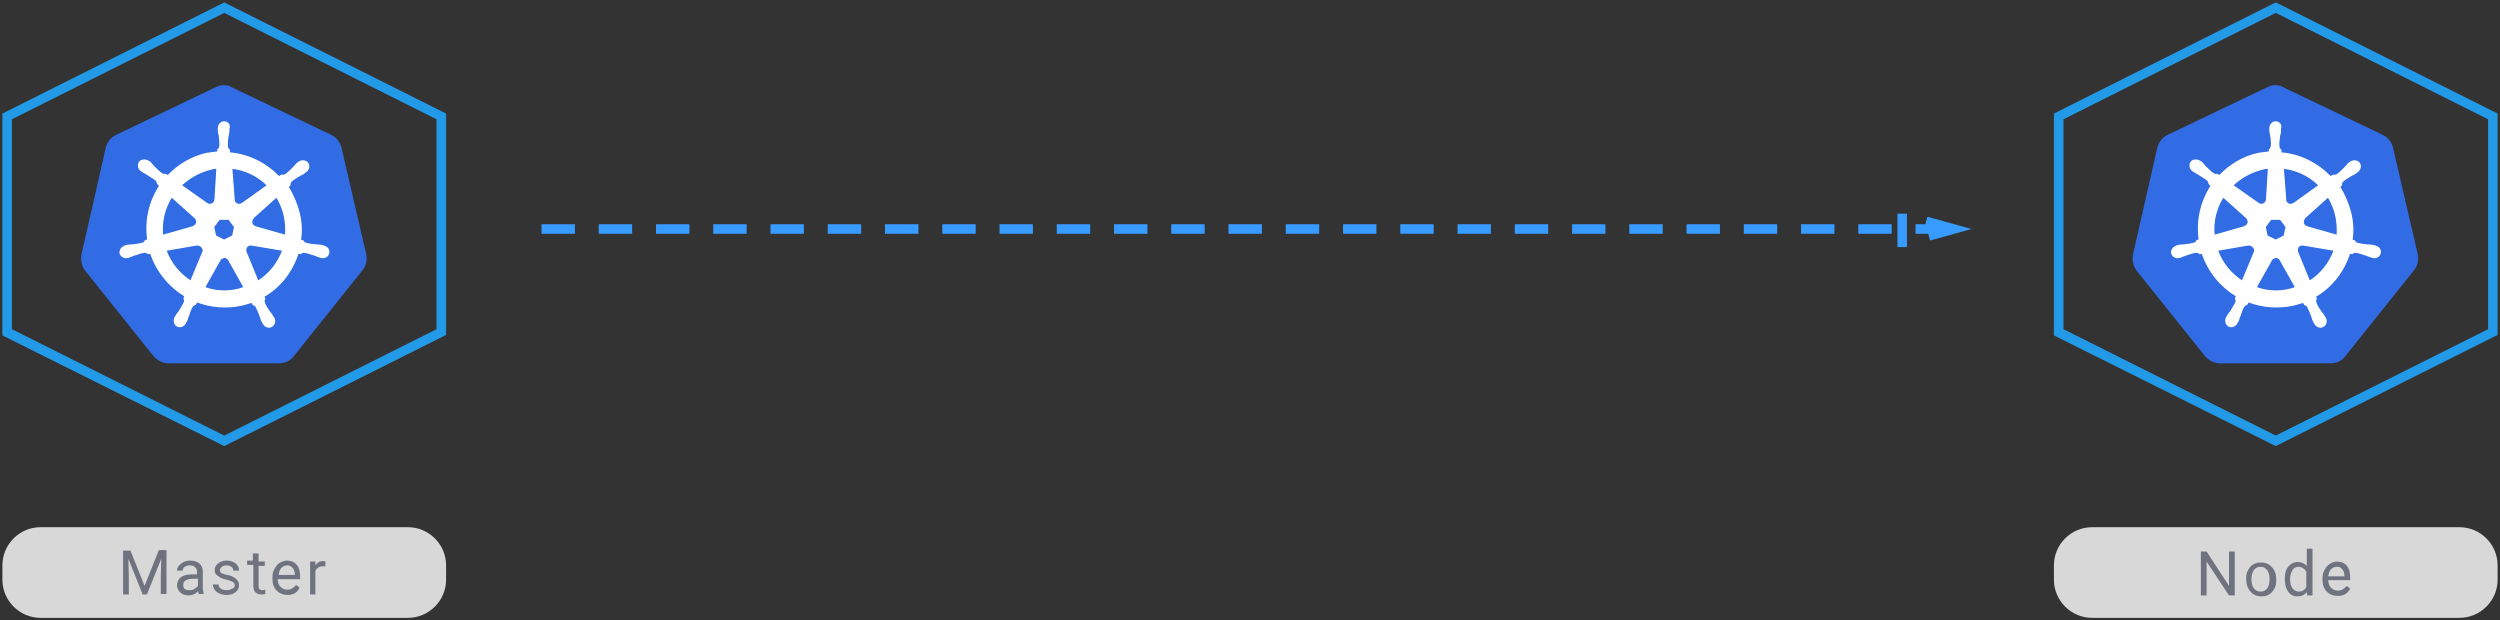 <?xml version="1.0" encoding="utf-8"?>
<!-- Generator: Adobe Illustrator 21.0.2, SVG Export Plug-In . SVG Version: 6.00 Build 0)  -->
<svg version="1.1" xmlns="http://www.w3.org/2000/svg" xmlns:xlink="http://www.w3.org/1999/xlink" x="0px" y="0px"
	 viewBox="0 0 524 130" style="enable-background:new 0 0 524 130;" xml:space="preserve">
<rect x="0" y="0" width="524" height="130" fill="#333333" stroke="none"/>
<path fill="#D8D8D8" d="M515.5,129.5h-77c-4.4,0-8-3.6-8-8v-3c0-4.4,3.6-8,8-8h77c4.4,0,8,3.6,8,8v3
	C523.5,125.9,519.9,129.5,515.5,129.5z"/>
<path fill="#D8D8D8" d="M85.5,129.5h-77c-4.4,0-8-3.6-8-8v-3c0-4.4,3.6-8,8-8h77c4.4,0,8,3.6,8,8v3C93.5,125.9,89.9,129.5,85.5,129.5z"
	/>
<path fill="#389BFF" d="M408.5,49h-7v-2h7V49z M396.5,49h-7v-2h7V49z M384.5,49h-7v-2h7V49z M372.5,49h-7v-2h7V49z M360.5,49h-7v-2h7
	V49z M348.5,49h-7v-2h7V49z M336.5,49h-7v-2h7V49z M324.5,49h-7v-2h7V49z M312.5,49h-7v-2h7V49z M300.5,49h-7v-2h7V49z M288.5,49h-7
	v-2h7V49z M276.5,49h-7v-2h7V49z M264.5,49h-7v-2h7V49z M252.5,49h-7v-2h7V49z M240.5,49h-7v-2h7V49z M228.5,49h-7v-2h7V49z
	 M216.5,49h-7v-2h7V49z M204.5,49h-7v-2h7V49z M192.5,49h-7v-2h7V49z M180.5,49h-7v-2h7V49z M168.5,49h-7v-2h7V49z M156.5,49h-7v-2
	h7V49z M144.5,49h-7v-2h7V49z M132.5,49h-7v-2h7V49z M120.5,49h-7v-2h7V49z"/>
<path fill="none" stroke="#389BFF" stroke-width="2" stroke-linecap="square" stroke-dasharray="5,7" d="M409.5,48l-10.8-3v6L409.5,48z"/>
<g>
</g>
<g>
	<path fill="#239AE8" d="M47,2.7L91.5,25v44L47,91.3L2.5,69V25L47,2.7 M47,0.5L0.5,23.8v46.5L47,93.5l46.5-23.3V23.8L47,0.5L47,0.5z"/>
</g>
<g>
	<path fill="#239AE8" d="M477,2.7L521.5,25v44L477,91.3L432.5,69V25L477,2.7 M477,0.5l-46.5,23.3v46.5L477,93.5l46.5-23.3V23.8L477,0.5
		L477,0.5z"/>
</g>
<g>
	<path fill="#6F727F" d="M27.3,115.3l3,7.5l3-7.5h1.6v9.2h-1.2V121l0.1-3.9l-3,7.5h-0.9l-3-7.5l0.1,3.9v3.6h-1.2v-9.2H27.3z"/>
	<path fill="#6F727F" d="M41.7,124.6c-0.1-0.1-0.1-0.4-0.2-0.7c-0.5,0.6-1.2,0.9-2,0.9c-0.7,0-1.2-0.2-1.7-0.6
		c-0.4-0.4-0.7-0.9-0.7-1.5c0-0.7,0.3-1.3,0.8-1.7c0.5-0.4,1.3-0.6,2.3-0.6h1.1v-0.5c0-0.4-0.1-0.7-0.4-1c-0.2-0.2-0.6-0.4-1.1-0.4
		c-0.4,0-0.8,0.1-1.1,0.3s-0.4,0.5-0.4,0.8h-1.2c0-0.3,0.1-0.7,0.4-1c0.2-0.3,0.6-0.6,1-0.8c0.4-0.2,0.9-0.3,1.4-0.3
		c0.8,0,1.4,0.2,1.9,0.6c0.4,0.4,0.7,0.9,0.7,1.6v3.2c0,0.6,0.1,1.1,0.2,1.5v0.1H41.7z M39.8,123.7c0.4,0,0.7-0.1,1-0.3
		s0.6-0.4,0.7-0.7v-1.4h-0.9c-1.4,0-2.2,0.4-2.2,1.3c0,0.4,0.1,0.7,0.4,0.9S39.4,123.7,39.8,123.7z"/>
	<path fill="#6F727F" d="M49.2,122.7c0-0.3-0.1-0.6-0.4-0.7c-0.2-0.2-0.7-0.3-1.3-0.5c-0.6-0.1-1.1-0.3-1.4-0.5
		c-0.3-0.2-0.6-0.4-0.8-0.6c-0.2-0.2-0.3-0.5-0.3-0.9c0-0.6,0.2-1,0.7-1.4c0.5-0.4,1.1-0.6,1.8-0.6c0.8,0,1.4,0.2,1.9,0.6
		c0.5,0.4,0.7,0.9,0.7,1.5h-1.2c0-0.3-0.1-0.6-0.4-0.8c-0.3-0.2-0.6-0.3-1-0.3c-0.4,0-0.8,0.1-1,0.3s-0.4,0.4-0.4,0.7
		c0,0.3,0.1,0.5,0.3,0.6s0.6,0.3,1.2,0.4c0.6,0.1,1.1,0.3,1.4,0.5s0.6,0.4,0.8,0.7c0.2,0.3,0.3,0.6,0.3,0.9c0,0.6-0.2,1.1-0.7,1.5
		c-0.5,0.4-1.1,0.6-1.9,0.6c-0.6,0-1-0.1-1.5-0.3s-0.8-0.5-1-0.8c-0.2-0.3-0.4-0.7-0.4-1.1h1.2c0,0.4,0.2,0.7,0.5,0.9
		c0.3,0.2,0.7,0.3,1.2,0.3c0.4,0,0.8-0.1,1.1-0.3C49.1,123.3,49.2,123,49.2,122.7z"/>
	<path fill="#6F727F" d="M54.2,116v1.7h1.3v0.9h-1.3v4.3c0,0.3,0.1,0.5,0.2,0.6s0.3,0.2,0.6,0.2c0.1,0,0.3,0,0.6-0.1v0.9
		c-0.3,0.1-0.6,0.1-0.9,0.1c-0.5,0-0.9-0.2-1.2-0.5s-0.4-0.8-0.4-1.4v-4.3h-1.3v-0.9H53V116H54.2z"/>
	<path fill="#6F727F" d="M60.3,124.7c-0.9,0-1.7-0.3-2.3-0.9c-0.6-0.6-0.9-1.4-0.9-2.5v-0.2c0-0.7,0.1-1.3,0.4-1.8
		c0.3-0.5,0.6-1,1.1-1.3c0.5-0.3,1-0.5,1.5-0.5c0.9,0,1.6,0.3,2.1,0.9s0.7,1.4,0.7,2.5v0.5h-4.7c0,0.7,0.2,1.2,0.6,1.6
		c0.4,0.4,0.9,0.6,1.4,0.6c0.4,0,0.8-0.1,1.1-0.3s0.5-0.4,0.8-0.7l0.7,0.6C62.3,124.2,61.5,124.7,60.3,124.7z M60.2,118.5
		c-0.5,0-0.9,0.2-1.2,0.5c-0.3,0.3-0.5,0.8-0.6,1.5h3.4v-0.1c0-0.6-0.2-1.1-0.5-1.4C61,118.7,60.7,118.5,60.2,118.5z"/>
	<path fill="#6F727F" d="M68.3,118.7c-0.2,0-0.4,0-0.6,0c-0.8,0-1.3,0.3-1.6,1v4.9H65v-6.9h1.1l0,0.8c0.4-0.6,0.9-0.9,1.6-0.9
		c0.2,0,0.4,0,0.5,0.1V118.7z"/>
</g>
<g>
	<path fill="#6F727F" d="M468.4,124.8h-1.2l-4.7-7.1v7.1h-1.2v-9.2h1.2l4.7,7.2v-7.2h1.2V124.8z"/>
	<path fill="#6F727F" d="M470.8,121.3c0-0.7,0.1-1.3,0.4-1.8c0.3-0.5,0.6-1,1.1-1.2c0.5-0.3,1-0.4,1.6-0.4c0.9,0,1.7,0.3,2.3,1
		c0.6,0.6,0.9,1.5,0.9,2.6v0.1c0,0.7-0.1,1.3-0.4,1.8c-0.3,0.5-0.6,0.9-1.1,1.2c-0.5,0.3-1,0.4-1.6,0.4c-0.9,0-1.7-0.3-2.3-1
		C471.1,123.3,470.8,122.5,470.8,121.3L470.8,121.3z M471.9,121.5c0,0.8,0.2,1.4,0.5,1.8c0.4,0.5,0.8,0.7,1.4,0.7
		c0.6,0,1.1-0.2,1.4-0.7c0.4-0.5,0.5-1.1,0.5-2c0-0.8-0.2-1.4-0.5-1.8c-0.4-0.5-0.8-0.7-1.4-0.7c-0.6,0-1,0.2-1.4,0.7
		C472.1,119.9,471.9,120.6,471.9,121.5z"/>
	<path fill="#6F727F" d="M478.9,121.3c0-1.1,0.2-1.9,0.7-2.5c0.5-0.6,1.2-1,2-1c0.8,0,1.4,0.3,1.9,0.8v-3.6h1.2v9.8h-1.1l-0.1-0.7
		c-0.5,0.6-1.1,0.9-2,0.9c-0.8,0-1.4-0.3-1.9-1C479.1,123.3,478.9,122.5,478.9,121.3L478.9,121.3z M480,121.5c0,0.8,0.2,1.4,0.5,1.8
		c0.3,0.4,0.8,0.7,1.3,0.7c0.7,0,1.3-0.3,1.6-1v-3.2c-0.4-0.6-0.9-1-1.6-1c-0.6,0-1,0.2-1.3,0.7S480,120.6,480,121.5z"/>
	<path fill="#6F727F" d="M490,124.9c-0.9,0-1.7-0.3-2.3-0.9c-0.6-0.6-0.9-1.4-0.9-2.5v-0.2c0-0.7,0.1-1.3,0.4-1.8
		c0.3-0.5,0.6-1,1.1-1.3c0.5-0.3,1-0.5,1.5-0.5c0.9,0,1.6,0.3,2.1,0.9c0.5,0.6,0.7,1.4,0.7,2.5v0.5H488c0,0.7,0.2,1.2,0.6,1.6
		c0.4,0.4,0.9,0.6,1.4,0.6c0.4,0,0.8-0.1,1.1-0.3c0.3-0.2,0.5-0.4,0.8-0.7l0.7,0.6C492,124.5,491.1,124.9,490,124.9z M489.8,118.8
		c-0.5,0-0.9,0.2-1.2,0.5s-0.5,0.8-0.6,1.5h3.4v-0.1c0-0.6-0.2-1.1-0.5-1.4C490.7,118.9,490.3,118.8,489.8,118.8z"/>
</g>
<g transform="translate(-6.326,-174.752)">
	<g>
		
			<path fill="#326CE5" d="
			M53.1,192.6c-0.5,0-1.1,0.2-1.5,0.4l-20.9,10c-1.1,0.5-1.9,1.5-2.2,2.7l-5.1,22.4c-0.2,1,0,2.1,0.5,3c0.1,0.1,0.1,0.2,0.2,0.3
			l14.4,18c0.8,0.9,1.9,1.5,3.1,1.5l23.2,0c1.2,0,2.4-0.5,3.1-1.5l14.4-18c0.8-0.9,1-2.2,0.8-3.3l-5.2-22.4
			c-0.3-1.2-1.1-2.2-2.2-2.7l-20.9-10C54.5,192.7,53.8,192.6,53.1,192.6z"/>
		
			<path fill="#FFFFFF" stroke="#FFFFFF" stroke-width="0.25" d="
			M53.3,200.3c-0.7,0-1.2,0.6-1.2,1.4c0,0,0,0,0,0c0,0.1,0,0.2,0,0.3c0,0.4,0.1,0.8,0.2,1.2c0.1,0.9,0.2,1.6,0.1,2.3
			c-0.1,0.3-0.2,0.5-0.4,0.6l0,0.5c-0.7,0.1-1.5,0.2-2.3,0.3c-3.2,0.7-6,2.4-8.2,4.7c-0.1-0.1-0.4-0.3-0.5-0.3
			c-0.2,0-0.4,0.1-0.7-0.1c-0.6-0.4-1.1-0.9-1.7-1.5c-0.3-0.3-0.5-0.6-0.8-0.9c-0.1-0.1-0.2-0.2-0.3-0.2c-0.3-0.2-0.6-0.3-0.9-0.3
			c-0.4,0-0.8,0.1-1,0.4c-0.4,0.5-0.3,1.4,0.3,1.8c0,0,0,0,0,0c0.1,0.1,0.2,0.2,0.3,0.2c0.4,0.3,0.7,0.4,1,0.6
			c0.7,0.5,1.4,0.8,1.9,1.3c0.2,0.2,0.2,0.6,0.3,0.7l0.4,0.4c-2.1,3.2-3.1,7.2-2.5,11.3l-0.5,0.2c-0.1,0.2-0.3,0.5-0.5,0.5
			c-0.6,0.2-1.4,0.3-2.2,0.4c-0.4,0-0.8,0-1.2,0.1c-0.1,0-0.2,0.1-0.3,0.1c0,0,0,0,0,0c0,0,0,0,0,0c-0.7,0.2-1.2,0.9-1.1,1.5
			c0.2,0.7,0.9,1.1,1.6,0.9c0,0,0,0,0,0c0,0,0,0,0,0c0.1,0,0.2,0,0.3-0.1c0.4-0.1,0.7-0.3,1.1-0.4c0.8-0.3,1.5-0.5,2.2-0.6
			c0.3,0,0.6,0.2,0.7,0.3l0.5-0.1c1.3,3.9,3.9,7,7.2,9l-0.2,0.5c0.1,0.2,0.2,0.5,0.1,0.7c-0.2,0.6-0.7,1.3-1.1,2
			c-0.2,0.3-0.5,0.6-0.7,1c0,0.1-0.1,0.2-0.2,0.3c-0.3,0.7-0.1,1.5,0.5,1.8c0.6,0.3,1.4,0,1.7-0.7c0,0,0,0,0,0c0,0,0,0,0,0
			c0-0.1,0.1-0.2,0.2-0.3c0.2-0.4,0.2-0.8,0.4-1.1c0.3-0.8,0.5-1.7,1-2.2c0.1-0.1,0.3-0.2,0.5-0.3l0.3-0.5c2.9,1.1,6.1,1.4,9.4,0.7
			c0.7-0.2,1.5-0.4,2.1-0.6c0.1,0.1,0.2,0.4,0.3,0.5c0.2,0.1,0.4,0.1,0.6,0.4c0.3,0.6,0.6,1.3,0.9,2.1c0.1,0.4,0.2,0.7,0.4,1.1
			c0,0.1,0.1,0.2,0.2,0.3c0.3,0.7,1.1,1,1.7,0.7c0.6-0.3,0.9-1.1,0.5-1.8c0-0.1-0.1-0.2-0.2-0.3c-0.2-0.4-0.4-0.7-0.7-1
			c-0.5-0.7-0.9-1.4-1.1-2c-0.1-0.3,0-0.5,0.1-0.7c0-0.1-0.1-0.4-0.2-0.5c3.5-2,6-5.3,7.2-9.1c0.2,0,0.4,0.1,0.5,0.1
			c0.2-0.1,0.4-0.3,0.7-0.3c0.7,0.1,1.4,0.3,2.2,0.6c0.4,0.1,0.7,0.3,1.1,0.4c0.1,0,0.2,0,0.3,0.1c0,0,0,0,0,0c0,0,0,0,0,0
			c0.7,0.2,1.5-0.2,1.6-0.9c0.2-0.7-0.3-1.3-1.1-1.5c-0.1,0-0.3-0.1-0.4-0.1c-0.4-0.1-0.8-0.1-1.2-0.1c-0.9-0.1-1.6-0.2-2.2-0.4
			c-0.3-0.1-0.4-0.4-0.5-0.5l-0.5-0.1c0.3-1.9,0.2-3.9-0.3-5.8c-0.5-2-1.3-3.8-2.3-5.4c0.1-0.1,0.4-0.3,0.4-0.4c0-0.2,0-0.5,0.2-0.7
			c0.5-0.5,1.1-0.8,1.9-1.3c0.4-0.2,0.7-0.3,1-0.6c0.1-0.1,0.2-0.2,0.3-0.2c0.6-0.5,0.7-1.3,0.3-1.8s-1.3-0.6-1.9-0.1
			c-0.1,0.1-0.2,0.2-0.3,0.2c-0.3,0.3-0.5,0.6-0.8,0.9c-0.6,0.6-1.1,1.1-1.7,1.5c-0.2,0.1-0.6,0.1-0.8,0.1l-0.5,0.3
			c-2.7-2.8-6.4-4.7-10.4-5c0-0.2,0-0.5,0-0.6c-0.2-0.2-0.4-0.3-0.4-0.6c-0.1-0.7,0-1.4,0.1-2.3c0.1-0.4,0.2-0.7,0.2-1.2
			c0-0.1,0-0.2,0-0.4C54.6,200.9,54,200.3,53.3,200.3L53.3,200.3z M51.8,210l-0.4,6.5l0,0c0,0.6-0.5,1.1-1.1,1.1
			c-0.2,0-0.5-0.1-0.6-0.2l0,0l-5.4-3.8c1.7-1.6,3.8-2.8,6.2-3.4C50.9,210.1,51.3,210,51.8,210z M54.9,210c2.8,0.3,5.5,1.6,7.5,3.6
			l-5.3,3.8l0,0c-0.5,0.3-1.1,0.3-1.5-0.2c-0.2-0.2-0.2-0.4-0.2-0.6l0,0L54.9,210z M42.3,216l4.9,4.4l0,0c0.4,0.4,0.5,1.1,0.1,1.5
			c-0.2,0.2-0.4,0.3-0.6,0.4l0,0l-6.3,1.8C40.1,221.2,40.8,218.4,42.3,216z M64.3,216c0.7,1.2,1.3,2.5,1.6,3.9
			c0.3,1.4,0.4,2.8,0.3,4.2l-6.3-1.8l0,0c-0.6-0.2-0.9-0.7-0.8-1.3c0.1-0.2,0.2-0.4,0.3-0.6l0,0L64.3,216L64.3,216z M52.3,220.7h2
			l1.2,1.6l-0.4,1.9l-1.8,0.9l-1.8-0.9l-0.4-1.9L52.3,220.7z M58.8,226.1c0.1,0,0.2,0,0.3,0l0,0l6.5,1.1c-1,2.7-2.8,5-5.2,6.5
			l-2.5-6.1l0,0c-0.2-0.5,0-1.2,0.5-1.4C58.5,226.1,58.6,226.1,58.8,226.1L58.8,226.1z M47.8,226.1c0.5,0,0.9,0.4,1.1,0.9
			c0.1,0.2,0,0.5-0.1,0.7l0,0l-2.5,6c-2.3-1.5-4.2-3.7-5.2-6.5l6.4-1.1l0,0C47.7,226.1,47.8,226.1,47.8,226.1L47.8,226.1z
			 M53.3,228.7c0.2,0,0.3,0,0.5,0.1c0.2,0.1,0.4,0.3,0.5,0.5h0l3.2,5.7c-0.4,0.1-0.8,0.3-1.3,0.4c-2.4,0.6-4.9,0.4-7-0.4l3.2-5.7h0
			C52.5,229,52.9,228.8,53.3,228.7z"/>
	</g>
</g>
<g transform="translate(-6.326,-174.752)">
	<g>
		
			<path fill="#326CE5" d="
			M483.1,192.6c-0.5,0-1.1,0.2-1.5,0.4l-20.9,10c-1.1,0.5-1.9,1.5-2.2,2.7l-5.1,22.4c-0.2,1,0,2.1,0.5,3c0.1,0.1,0.1,0.2,0.2,0.3
			l14.4,18c0.8,0.9,1.9,1.5,3.1,1.5l23.2,0c1.2,0,2.4-0.5,3.1-1.5l14.4-18c0.8-0.9,1-2.2,0.8-3.3l-5.2-22.4
			c-0.3-1.2-1.1-2.2-2.2-2.7l-20.9-10C484.5,192.7,483.8,192.6,483.1,192.6z"/>
		
			<path fill="#FFFFFF" stroke="#FFFFFF" stroke-width="0.25" d="
			M483.3,200.3c-0.7,0-1.2,0.6-1.2,1.4c0,0,0,0,0,0c0,0.1,0,0.2,0,0.3c0,0.4,0.1,0.8,0.2,1.2c0.1,0.9,0.2,1.6,0.1,2.3
			c-0.1,0.3-0.2,0.5-0.4,0.6l0,0.5c-0.7,0.1-1.5,0.2-2.3,0.3c-3.2,0.7-6,2.4-8.2,4.7c-0.1-0.1-0.4-0.3-0.5-0.3
			c-0.2,0-0.4,0.1-0.7-0.1c-0.6-0.4-1.1-0.9-1.7-1.5c-0.3-0.3-0.5-0.6-0.8-0.9c-0.1-0.1-0.2-0.2-0.3-0.2c-0.3-0.2-0.6-0.3-0.9-0.3
			c-0.4,0-0.8,0.1-1,0.4c-0.4,0.5-0.3,1.4,0.3,1.8c0,0,0,0,0,0c0.1,0.1,0.2,0.2,0.3,0.2c0.4,0.3,0.7,0.4,1,0.6
			c0.7,0.5,1.4,0.8,1.9,1.3c0.2,0.2,0.2,0.6,0.3,0.7l0.4,0.4c-2.1,3.2-3.1,7.2-2.5,11.3l-0.5,0.2c-0.1,0.2-0.3,0.5-0.5,0.5
			c-0.6,0.2-1.4,0.3-2.2,0.4c-0.4,0-0.8,0-1.2,0.1c-0.1,0-0.2,0.1-0.3,0.1c0,0,0,0,0,0c0,0,0,0,0,0c-0.7,0.2-1.2,0.9-1.1,1.5
			c0.2,0.7,0.9,1.1,1.6,0.9c0,0,0,0,0,0c0,0,0,0,0,0c0.1,0,0.2,0,0.3-0.1c0.4-0.1,0.7-0.3,1.1-0.4c0.8-0.3,1.5-0.5,2.2-0.6
			c0.3,0,0.6,0.2,0.7,0.3l0.5-0.1c1.3,3.9,3.9,7,7.2,9l-0.2,0.5c0.1,0.2,0.2,0.5,0.1,0.7c-0.2,0.6-0.7,1.3-1.1,2
			c-0.2,0.3-0.5,0.6-0.7,1c0,0.1-0.1,0.2-0.2,0.3c-0.3,0.7-0.1,1.5,0.5,1.8c0.6,0.3,1.4,0,1.7-0.7c0,0,0,0,0,0c0,0,0,0,0,0
			c0-0.1,0.1-0.2,0.2-0.3c0.2-0.4,0.2-0.8,0.4-1.1c0.3-0.8,0.5-1.7,1-2.2c0.1-0.1,0.3-0.2,0.5-0.3l0.3-0.5c2.9,1.1,6.1,1.4,9.4,0.7
			c0.7-0.2,1.5-0.4,2.1-0.6c0.1,0.1,0.2,0.4,0.3,0.5c0.2,0.1,0.4,0.1,0.6,0.4c0.3,0.6,0.6,1.3,0.9,2.1c0.1,0.4,0.2,0.7,0.4,1.1
			c0,0.1,0.1,0.2,0.2,0.3c0.3,0.7,1.1,1,1.7,0.7c0.6-0.3,0.9-1.1,0.5-1.8c0-0.1-0.1-0.2-0.2-0.3c-0.2-0.4-0.4-0.7-0.7-1
			c-0.5-0.7-0.9-1.4-1.1-2c-0.1-0.3,0-0.5,0.1-0.7c0-0.1-0.1-0.4-0.2-0.5c3.5-2,6-5.3,7.2-9.1c0.2,0,0.4,0.1,0.5,0.1
			c0.2-0.1,0.4-0.3,0.7-0.3c0.7,0.1,1.4,0.3,2.2,0.6c0.4,0.1,0.7,0.3,1.1,0.4c0.1,0,0.2,0,0.3,0.1c0,0,0,0,0,0c0,0,0,0,0,0
			c0.7,0.2,1.5-0.2,1.6-0.9c0.2-0.7-0.3-1.3-1.1-1.5c-0.1,0-0.3-0.1-0.4-0.1c-0.4-0.1-0.8-0.1-1.2-0.1c-0.9-0.1-1.6-0.2-2.2-0.4
			c-0.3-0.1-0.4-0.4-0.5-0.5l-0.5-0.1c0.3-1.9,0.2-3.9-0.3-5.8c-0.5-2-1.3-3.8-2.3-5.4c0.1-0.1,0.4-0.3,0.4-0.4c0-0.2,0-0.5,0.2-0.7
			c0.5-0.5,1.1-0.8,1.9-1.3c0.4-0.2,0.7-0.3,1-0.6c0.1-0.1,0.2-0.2,0.3-0.2c0.6-0.5,0.7-1.3,0.3-1.8c-0.4-0.5-1.3-0.6-1.9-0.1
			c-0.1,0.1-0.2,0.2-0.3,0.2c-0.3,0.3-0.5,0.6-0.8,0.9c-0.6,0.6-1.1,1.1-1.7,1.5c-0.2,0.1-0.6,0.1-0.8,0.1l-0.5,0.3
			c-2.7-2.8-6.4-4.7-10.4-5c0-0.2,0-0.5,0-0.6c-0.2-0.2-0.4-0.3-0.4-0.6c-0.1-0.7,0-1.4,0.1-2.3c0.1-0.4,0.2-0.7,0.2-1.2
			c0-0.1,0-0.2,0-0.4C484.6,200.9,484,200.3,483.3,200.3L483.3,200.3z M481.8,210l-0.4,6.5l0,0c0,0.6-0.5,1.1-1.1,1.1
			c-0.2,0-0.5-0.1-0.6-0.2l0,0l-5.4-3.8c1.7-1.6,3.8-2.8,6.2-3.4C480.9,210.1,481.3,210,481.8,210z M484.9,210
			c2.8,0.3,5.5,1.6,7.5,3.6l-5.3,3.8l0,0c-0.5,0.3-1.1,0.3-1.5-0.2c-0.2-0.2-0.2-0.4-0.2-0.6l0,0L484.9,210z M472.3,216l4.9,4.4l0,0
			c0.4,0.4,0.5,1.1,0.1,1.5c-0.2,0.2-0.4,0.3-0.6,0.4l0,0l-6.3,1.8C470.1,221.2,470.8,218.4,472.3,216z M494.3,216
			c0.7,1.2,1.3,2.5,1.6,3.9c0.3,1.4,0.4,2.8,0.3,4.2l-6.3-1.8l0,0c-0.6-0.2-0.9-0.7-0.8-1.3c0.1-0.2,0.2-0.4,0.3-0.6l0,0L494.3,216
			L494.3,216z M482.3,220.7h2l1.2,1.6l-0.4,1.9l-1.8,0.9l-1.8-0.9l-0.4-1.9L482.3,220.7z M488.8,226.1c0.1,0,0.2,0,0.3,0l0,0
			l6.5,1.1c-1,2.7-2.8,5-5.2,6.5l-2.5-6.1l0,0c-0.2-0.5,0-1.2,0.5-1.4C488.5,226.1,488.6,226.1,488.8,226.1L488.8,226.1z
			 M477.8,226.1c0.5,0,0.9,0.4,1.1,0.9c0.1,0.2,0,0.5-0.1,0.7l0,0l-2.5,6c-2.3-1.5-4.2-3.7-5.2-6.5l6.4-1.1l0,0
			C477.7,226.1,477.8,226.1,477.8,226.1L477.8,226.1z M483.3,228.7c0.2,0,0.3,0,0.5,0.1c0.2,0.1,0.4,0.3,0.5,0.5h0l3.2,5.7
			c-0.4,0.1-0.8,0.3-1.3,0.4c-2.4,0.6-4.9,0.4-7-0.4l3.2-5.7h0C482.5,229,482.9,228.8,483.3,228.7z"/>
	</g>
</g>
</svg>
